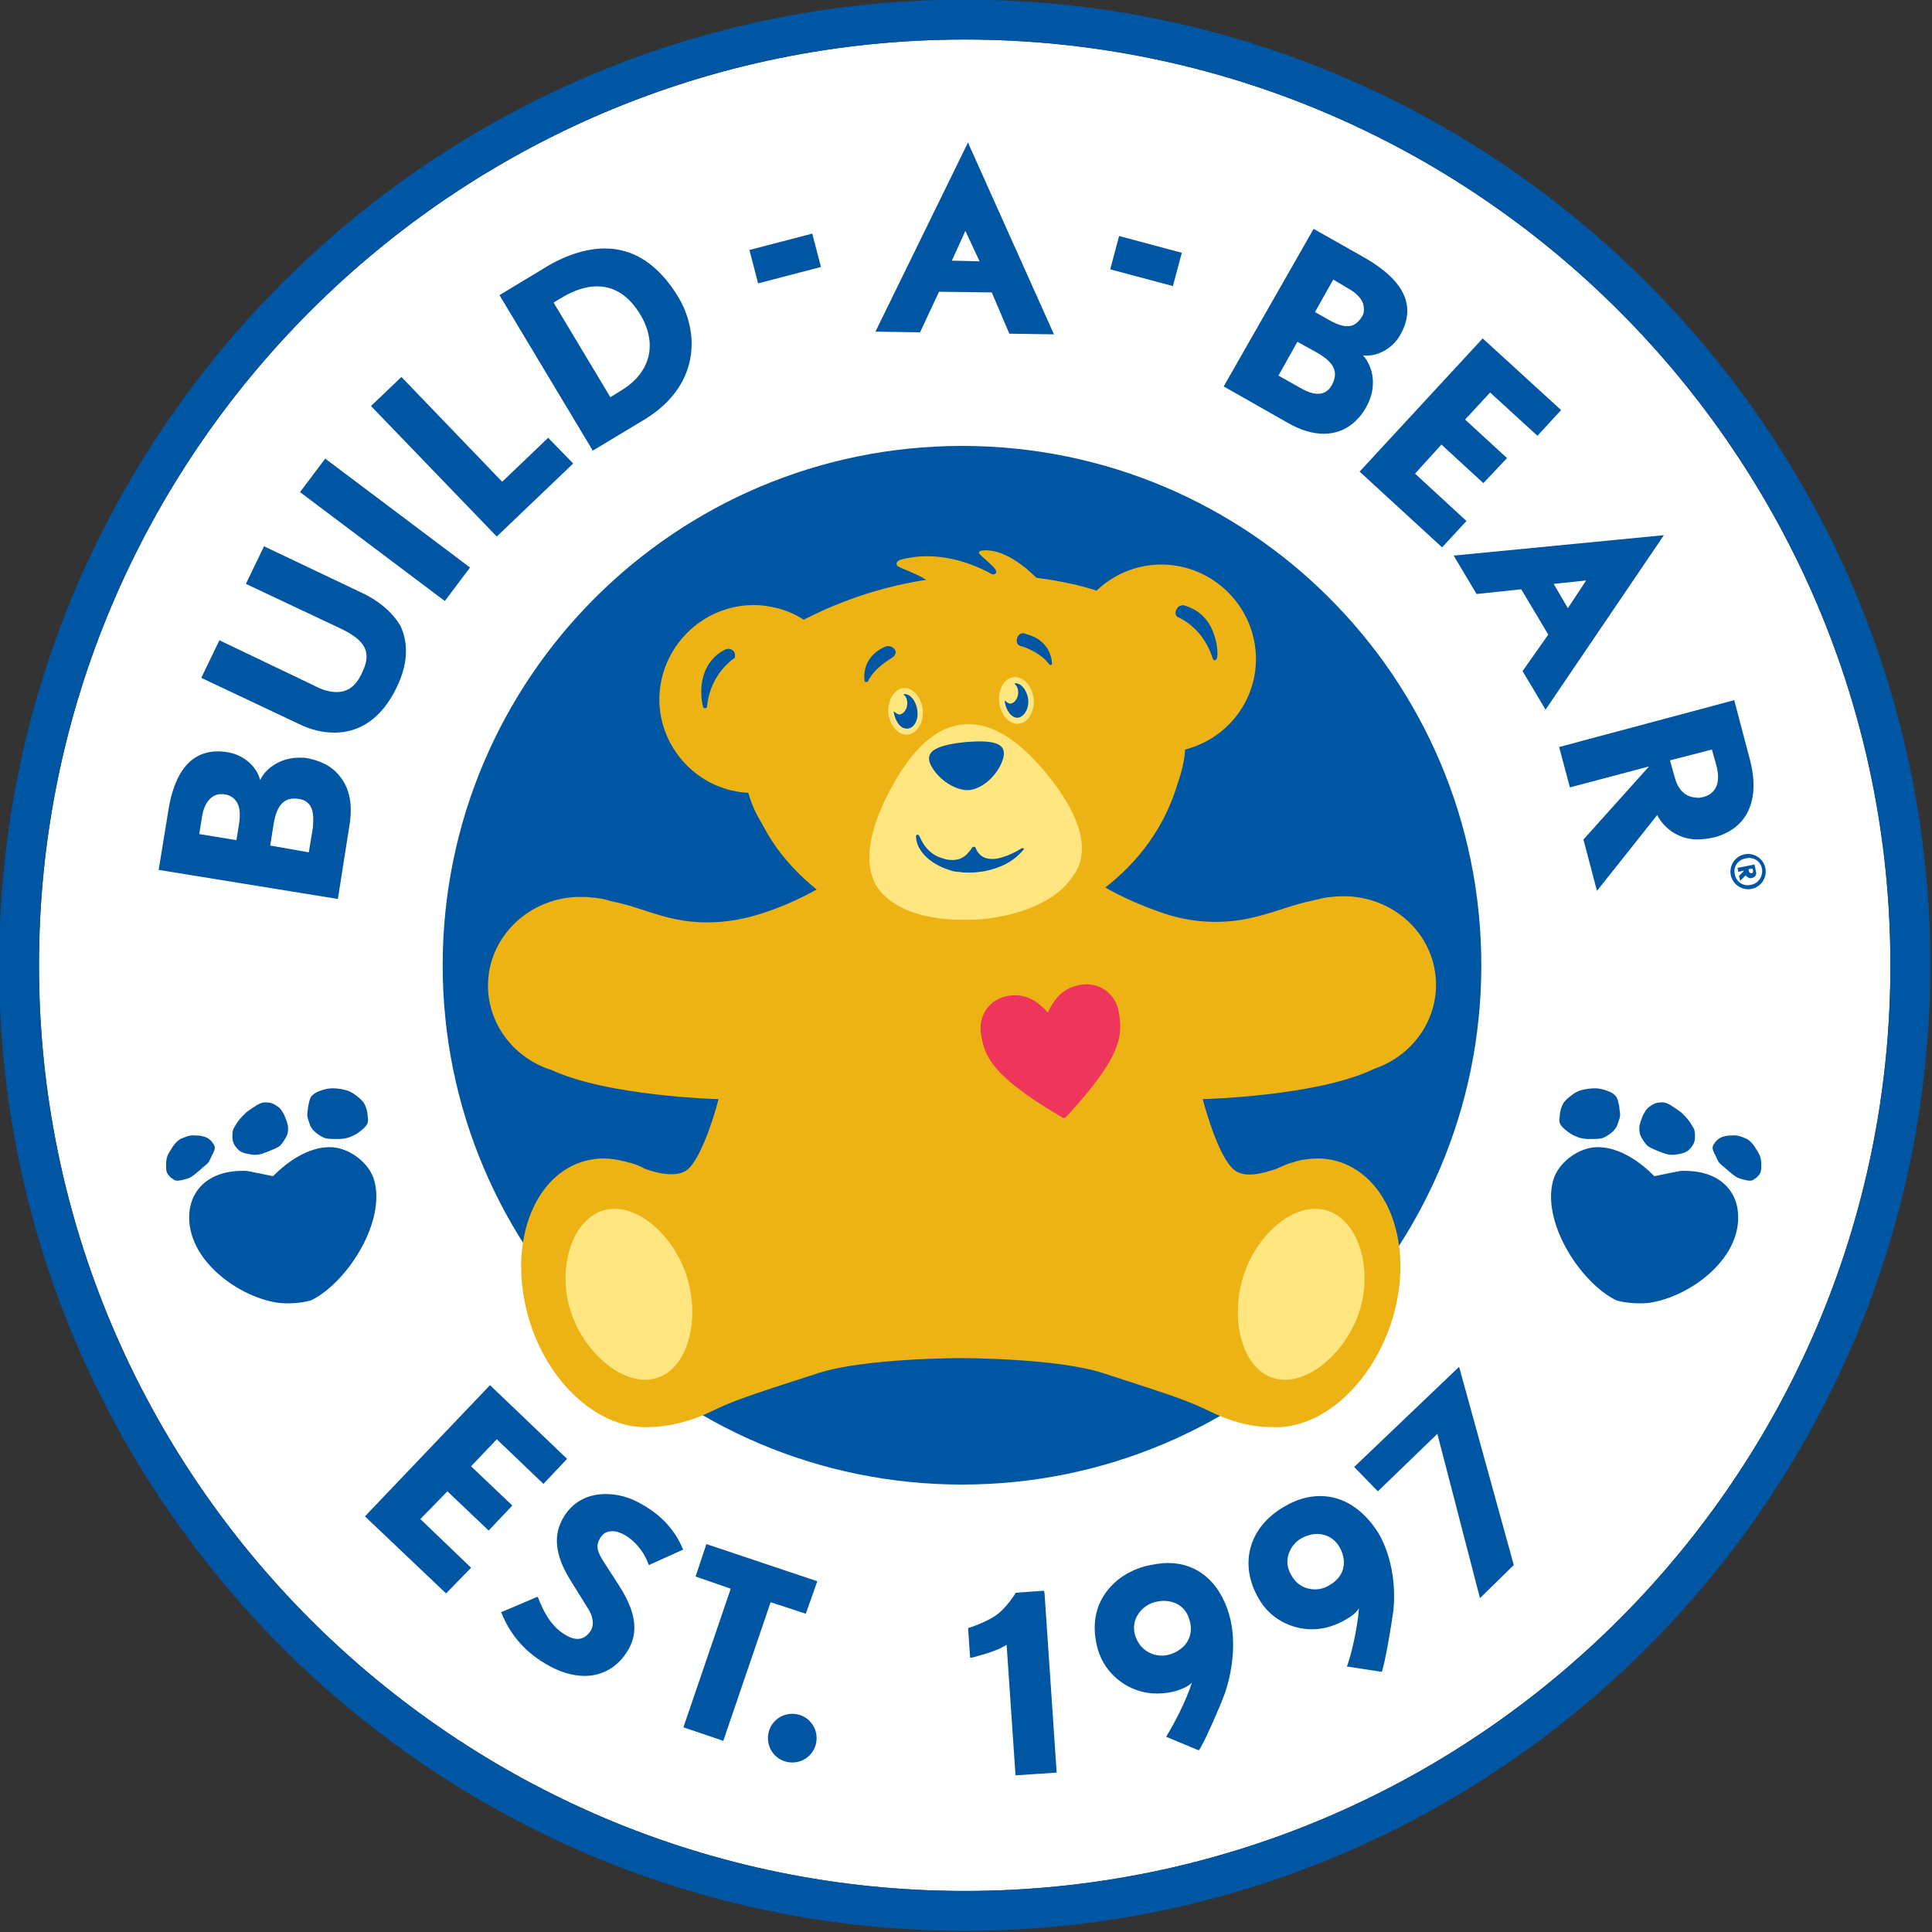 <?xml version="1.0" ?>
<svg xmlns:cc="http://creativecommons.org/ns#" xmlns:dc="http://purl.org/dc/elements/1.1/" xmlns:inkscape="http://www.inkscape.org/namespaces/inkscape" xmlns:rdf="http://www.w3.org/1999/02/22-rdf-syntax-ns#" xmlns:sodipodi="http://sodipodi.sourceforge.net/DTD/sodipodi-0.dtd" xmlns:svg="http://www.w3.org/2000/svg" xmlns="http://www.w3.org/2000/svg" baseProfile="tiny-ps" viewBox="0 0 200 200" xml:space="preserve">
	<rect x="0" y="0" width="200" height="200" fill="#333333" stroke="none"/>
	<g id="bab-logo" transform="matrix(0.7,0,0,0.7,-235.714,-96.288)">
		<path d="M479.4,417.2C403.9,417.2 342.5,355.8 342.5,280.3C342.5,204.8 403.9,143.4 479.4,143.4C554.9,143.4 616.3,204.8 616.3,280.3C616.3,355.8 554.9,417.2 479.4,417.2Z" fill="white"/>
		<path d="M479.4,137.5C400.7,137.5 336.6,201.6 336.6,280.3C336.6,359 400.7,423.1 479.4,423.1C558.1,423.1 622.2,359 622.2,280.3C622.2,201.6 558.1,137.5 479.4,137.5ZM479.4,417.2C403.9,417.2 342.5,355.8 342.5,280.3C342.5,204.8 403.9,143.4 479.4,143.4C554.9,143.4 616.3,204.8 616.3,280.3C616.3,355.8 554.9,417.2 479.4,417.2Z" fill="rgb(0,86,162)"/>
		<path d="M555.8,280.3C555.8,322.7 521.4,357.1 479,357.1C436.6,357.1 402.2,322.7 402.2,280.3C402.2,237.9 436.6,203.5 479,203.5C521.5,203.5 555.8,237.9 555.8,280.3" fill="rgb(0,86,162)"/>
		<path d="M491.1,372.8L486.9,373.1L486.9,373.2C486.9,373.2 485.5,375.4 484.2,376.3C482.8,377.4 480,378.3 480,378.3L479.9,378.3L480.2,382.7L480.4,382.7C480.5,382.7 483.2,382 484.7,381.3C485,381.1 485.3,381 485.6,380.8L486.9,399.9L486.9,400.1L493,399.7L491.2,373.1L491.1,372.8Z" fill="rgb(0,86,162)"/>
		<path d="M509.5,368.7C508.4,368.7 507.2,368.9 506,369.2C503.2,370 501.1,371.6 499.8,373.8C498.5,376 498.3,378.7 499.1,381.5C500.2,385.3 503.8,388 507.8,388C508.7,388 509.7,387.9 510.7,387.6C511.4,387.4 512.4,387 513,386.4C512.1,389.2 510.3,392.6 509.3,394.2L509.2,394.4L514,396.4L514.1,396.3C514.7,395.5 517.1,390.1 517.9,387.9C519.2,384 519.5,379.7 518.5,376.3C517.1,371.5 513.8,368.7 509.5,368.7ZM512.4,380.2C511.9,381.1 511,381.8 509.8,382.2C509.4,382.3 509.1,382.4 508.6,382.4C507.1,382.4 505.3,381.6 504.6,379.4C504.2,378 504.6,376.9 505.1,376.2C505.6,375.4 506.5,374.8 507.4,374.5C507.9,374.4 508.3,374.3 508.8,374.3C510.7,374.3 512.1,375.3 512.6,377C513,378.1 512.9,379.3 512.4,380.2Z" fill="rgb(0,86,162)"/>
		<path d="M532,358.8C530.2,358.8 528.4,359.3 526.6,360.4C521.4,363.4 519.9,368.9 522.9,374C524.5,376.8 527.5,378.5 530.8,378.5C532.5,378.5 534.1,378 535.7,377.1C536.4,376.7 537.2,376.2 537.7,375.4C537.5,378.3 536.6,382.1 536,383.8L535.9,384L541.1,384.8L541.1,384.7C541.5,383.8 542.5,378 542.8,375.7C543.2,371.6 542.4,367.4 540.6,364.3C538.4,360.8 535.4,358.8 532,358.8ZM529.1,365.1C529.8,364.7 530.7,364.4 531.5,364.4C532.9,364.4 534.1,365.1 534.8,366.3C536.1,368.5 535.5,370.8 533.3,372C532.7,372.4 531.9,372.6 531.2,372.6C530.3,372.6 528.7,372.3 527.7,370.5C526.3,368.2 527.7,365.9 529.1,365.1Z" fill="rgb(0,86,162)"/>
		<path d="M552.6,340L552.5,339.7L537.1,354.4L537,354.5L540.5,358.1L549.3,349.6L555.6,373.9L560.6,369L552.6,340Z" fill="rgb(0,86,162)"/>
		<path d="M409,363.9L412.5,360.2L406.4,354.4L410.2,350.4L417.1,357L420.6,353.3L409.2,342.4L390.8,361.7L390.7,361.8L402.7,373.2L406.4,369.4L398.9,362.2L402.9,358.1L409,363.9Z" fill="rgb(0,86,162)"/>
		<path d="M431.8,360.1C430,359 428.1,358.5 426.3,358.5C423.6,358.5 421.4,359.7 420.1,361.9C418.5,364.5 418.8,367.5 421,371.1L423.8,375.6C424.1,376.1 424.8,377.5 424.1,378.7C423.2,380.1 421.9,380.3 420.3,379.3C418.1,378 417,375.6 416.3,373.8L416.2,373.7L410.8,376L410.9,376.1C412.6,380.3 415.4,382.4 417.4,383.6C419.4,384.8 421.4,385.4 423.2,385.4C425.9,385.4 428.2,384 429.6,381.6C431.7,378.1 429.9,374.6 428.2,371.9L426,368.5C425.2,367.2 424.7,366.3 425.5,365C425.9,364.3 426.5,364 427.3,364C427.9,364 428.5,364.2 429.2,364.6C430.4,365.3 431.9,366.8 432.6,368.8L432.7,369L437.8,366.7L437.7,366.6C436.6,363.9 434.6,361.7 431.8,360.1Z" fill="rgb(0,86,162)"/>
		<path d="M455.9,376.2L457.6,371.4L441.2,365.9L439.6,370.7L444.8,372.5L437.8,393L443.7,395L450.7,374.5L455.9,376.2Z" fill="rgb(0,86,162)"/>
		<path d="M453.9,391C451.9,391 450.3,392.6 450.3,394.6C450.3,396.6 451.9,398.2 453.9,398.2C455.9,398.2 457.5,396.6 457.5,394.6C457.5,392.6 455.9,391 453.9,391Z" fill="rgb(0,86,162)"/>
		<path d="M377.7,330.2C371.5,329.2 363.8,323.3 364.8,316.4C365.2,313.8 366.9,312 369.3,311.2C370.5,310.8 371.7,310.7 373,310.7C373.4,310.7 377.1,311.5 377.1,311.5C379.3,309.3 382.3,307.2 385.5,307.2C388.3,307.2 391.4,309.5 392.1,312.2C393.7,318.2 388.4,326.6 383.4,329.5C383.2,329.6 382.9,329.8 382.6,329.9C381.1,330.3 379.1,330.4 377.7,330.2" fill="rgb(0,86,162)"/>
		<path d="M390.9,304C390.6,304.4 390.2,304.7 389.8,305C389.4,305.3 389,305.5 388.5,305.7C388,305.9 387.4,306 386.7,306C386.1,306 385.5,306 384.9,305.9C384.3,305.7 383.9,305.4 383.5,305.1C383.1,304.8 382.8,304.4 382.6,304C382.5,303.6 382.3,303.2 382.2,302.7C382.1,302.2 382.3,301.7 382.3,301.2C382.4,300.7 382.5,300.2 382.7,299.8C383,299.4 383.4,299.1 384,298.9C384.5,298.7 385.2,298.5 385.9,298.5C386.6,298.5 387.3,298.6 388,298.8C388.7,299 389.2,299.4 389.7,299.8C390.2,300.2 390.6,300.6 390.8,301.2C391,301.7 391.1,302.2 391.1,302.6C391.2,303.1 391.2,303.6 390.9,304" fill="rgb(0,86,162)"/>
		<path d="M376.5,307.8C377,307.6 377.5,307.4 378,307.1C378.4,306.8 378.7,306.3 379,305.8C379.3,305.3 379.4,304.7 379.3,304C379.2,303.5 379,303 378.8,302.5C378.5,302 378.3,301.5 377.8,301.2C377.4,300.9 376.9,300.6 376.3,300.6C375.7,300.5 375.1,300.7 374.4,301.2C373.9,301.5 373.5,301.8 373.1,302.1C372.7,302.5 372.3,302.9 372,303.3C371.7,303.7 371.5,304.1 371.3,304.4C371.1,304.8 371.1,305.3 371.1,305.7C371.1,306.5 371.4,307 372,307.6C372.3,307.9 372.8,308.1 373.4,308.2C373.9,308.3 374.4,308.4 375,308.3C375.5,308.2 376,308 376.5,307.8" fill="rgb(0,86,162)"/>
		<path d="M366.4,310.5C365.9,310.9 365.5,311.3 365,311.6C364.5,311.9 363.9,312 363.5,312.1C363,312.2 362.6,312.2 362.3,311.9C361.9,311.7 361.7,311.4 361.5,311.1C361.3,310.8 361.3,310.4 361.3,309.9C361.3,309.5 361.3,309 361.5,308.5C361.7,308 362,307.6 362.3,307.1C362.6,306.7 362.9,306.3 363.4,306C363.9,305.8 364.3,305.6 364.8,305.5C365.3,305.4 365.8,305.5 366.3,305.5C366.8,305.6 367.2,305.7 367.5,305.9C367.8,306.1 368.1,306.4 368.2,306.6C368.4,306.8 368.5,307.1 368.5,307.3C368.5,307.5 368.4,307.8 368.2,308.2C368,308.5 367.9,308.9 367.6,309.4C367.3,309.8 366.8,310.1 366.4,310.5" fill="rgb(0,86,162)"/>
		<path d="M580.8,330.2C587,329.2 594.7,323.3 593.7,316.4C593.3,313.8 591.6,312 589.2,311.2C588,310.8 586.8,310.7 585.5,310.7C585.1,310.7 581.4,311.5 581.4,311.5C579.2,309.3 576.2,307.2 573,307.2C570.2,307.2 567.1,309.5 566.4,312.2C564.8,318.2 570.1,326.6 575.1,329.5C575.3,329.6 575.6,329.8 575.9,329.9C577.4,330.3 579.4,330.4 580.8,330.2" fill="rgb(0,86,162)"/>
		<path d="M567.6,304C567.9,304.4 568.3,304.7 568.7,305C569.1,305.3 569.5,305.5 570,305.7C570.5,305.9 571.1,306 571.8,306C572.4,306 573,306 573.6,305.9C574.2,305.7 574.6,305.4 575,305.1C575.4,304.8 575.7,304.4 575.9,304C576,303.6 576.2,303.2 576.3,302.7C576.4,302.2 576.2,301.7 576.2,301.2C576.1,300.7 576,300.2 575.8,299.8C575.5,299.4 575.1,299.1 574.5,298.9C574,298.7 573.3,298.5 572.6,298.5C571.9,298.5 571.2,298.6 570.5,298.8C569.8,299 569.3,299.4 568.8,299.8C568.3,300.2 567.9,300.6 567.7,301.2C567.5,301.7 567.4,302.2 567.4,302.6C567.3,303.1 567.3,303.6 567.6,304" fill="rgb(0,86,162)"/>
		<path d="M582,307.8C581.5,307.6 581,307.4 580.5,307.1C580.1,306.8 579.8,306.3 579.5,305.8C579.2,305.3 579.1,304.7 579.2,304C579.3,303.5 579.5,303 579.7,302.5C580,302 580.2,301.5 580.7,301.2C581.1,300.9 581.6,300.6 582.2,300.6C582.8,300.5 583.4,300.7 584.1,301.2C584.6,301.5 585,301.8 585.4,302.1C585.8,302.5 586.2,302.9 586.5,303.3C586.8,303.7 587,304.1 587.2,304.4C587.4,304.8 587.4,305.3 587.4,305.7C587.4,306.5 587.1,307 586.5,307.6C586.2,307.9 585.7,308.1 585.1,308.2C584.6,308.3 584.1,308.4 583.5,308.3C583,308.2 582.5,308 582,307.8" fill="rgb(0,86,162)"/>
		<path d="M592.1,310.5C592.6,310.9 593,311.3 593.5,311.6C594,311.9 594.6,312 595,312.1C595.5,312.2 595.9,312.2 596.2,311.9C596.6,311.7 596.8,311.4 597,311.1C597.2,310.8 597.2,310.4 597.2,309.9C597.2,309.5 597.2,309 597,308.5C596.8,308 596.5,307.6 596.2,307.1C595.9,306.7 595.6,306.3 595.1,306C594.6,305.8 594.2,305.6 593.7,305.5C593.2,305.4 592.7,305.5 592.2,305.5C591.7,305.6 591.3,305.7 591,305.9C590.7,306.1 590.4,306.4 590.3,306.6C590.1,306.8 590,307.1 590,307.3C590,307.5 590.1,307.8 590.3,308.2C590.5,308.5 590.6,308.9 590.9,309.4C591.2,309.8 591.7,310.1 592.1,310.5" fill="rgb(0,86,162)"/>
		<path d="M382.3,249.7C381.9,249.6 381.4,249.6 381,249.6C378.5,249.6 376.2,250.9 375.2,252.9C374.7,250.9 372.8,249.2 370.4,248.8C365.6,248 362.6,251 361.6,257.6L360.2,266.2L386.7,270.5L388.4,259.7C388.9,256.7 388.5,254.3 387.1,252.5C385.7,250.6 383.7,250 382.3,249.7ZM366.6,258.4C366.9,256.3 368,255 369.4,255L369.8,255C370.7,255.1 371.3,255.5 371.7,256.1C372.2,256.8 372.3,257.9 372.1,259.3L371.7,261.8L366.2,260.9L366.6,258.4ZM376.7,262.6L377.2,259.4C377.7,256.5 378.8,255.4 380.9,255.7C381.8,255.8 382.5,256.3 382.8,257.1C383.1,257.8 383.1,258.8 383,260L382.4,263.6L376.7,262.6Z" fill="rgb(0,86,162)"/>
		<path d="M390.2,225.2L375.9,218.4L375.8,218.3L373.1,223.9L387.1,230.5C390.9,232.3 391.7,234.1 390.3,237C389.4,239 388.2,239.9 386.5,239.9C385.5,239.9 384.4,239.6 383.1,238.9L369.3,232.3L369.2,232.2L366.5,237.8L380.9,244.6C382.7,245.5 384.5,245.9 386.2,245.9C390.1,245.9 393.3,243.6 395.4,239.2C397,235.9 397.2,232.9 396,230.2C395,228.4 393,226.5 390.2,225.2Z" fill="rgb(0,86,162)"/>
		<g transform="matrix(0.601,-0.799,0.799,0.601,-15.584,400.737)">
			<rect x="390.7" y="202.6" width="6.2" height="26.8" fill="rgb(0,86,162)"/>
		</g>
		<path d="M411,208.8L396.1,193.3L391.6,197.6L410.1,216.8L410.2,216.9L421.5,206.1L417.8,202.3L411,208.8Z" fill="rgb(0,86,162)"/>
		<path d="M437,181.4C434.1,176.7 430.5,174.3 426.2,174.3C423.4,174.3 420.2,175.3 416.9,177.4L410.6,181.2L424.4,204.2L432.2,199.5C440.1,194.6 440.3,186.9 437,181.4ZM428.6,195.3L427,196.3L418.6,182.3L419.6,181.7C421.5,180.5 423.4,179.9 425,179.9C427.6,179.9 429.8,181.3 431.5,184.2C434,188.5 432.9,192.7 428.6,195.3Z" fill="rgb(0,86,162)"/>
		<g transform="matrix(0.968,-0.252,0.252,0.968,-29.701,119.541)">
			<rect x="447.9" y="173.4" width="9.6" height="5.1" fill="rgb(0,86,162)"/>
		</g>
		<path d="M479.9,158.6L466.2,186.6L472.8,186.7L475.6,180.7L483.4,180.8L486,186.9L492.6,187L480,158.9L479.9,158.6ZM481.6,176.2L477.5,176.1L479.5,171.7L481.6,176.2Z" fill="rgb(0,86,162)"/>
		<g transform="matrix(0.258,-0.966,0.966,0.258,205.462,619.861)">
			<rect x="503.8" y="171.3" width="5.1" height="9.6" fill="rgb(0,86,162)"/>
		</g>
		<path d="M538.3,190.1C540.3,190.4 542.7,189.1 543.8,187.1C546.2,182.9 544.5,179.1 538.6,175.7L531,171.4L517.7,194.7L527.2,200.1C529.1,201.2 530.9,201.7 532.5,201.7C536,201.7 537.9,199.3 538.7,197.9C540.5,194.8 539.8,191.8 538.3,190.1ZM533.7,194.5C532.8,196.1 531.2,196.2 529,194.9L525.8,193.1L528.6,188.1L531.5,189.7C534.1,191.2 534.7,192.6 533.7,194.5ZM531.2,183.7L533.9,178.9L536.1,180.2C537.2,180.8 538,181.6 538.3,182.4C538.5,183.1 538.5,183.8 538.2,184.3C537.6,185.3 536.9,185.8 536,185.8C535.3,185.8 534.4,185.5 533.5,185L531.2,183.7Z" fill="rgb(0,86,162)"/>
		<path d="M546,207.6L549.9,203.3L556.1,209L559.6,205.3L553.4,199.6L557.1,195.6L564.1,202L567.6,198.2L556,187.6L537.8,207.3L550,218.5L553.6,214.6L546,207.6Z" fill="rgb(0,86,162)"/>
		<path d="M551.9,219.7L551.7,219.7L555.1,225.4L561.7,224.7L565.7,231.4L561.9,236.8L565.3,242.5L582.8,216.7L551.9,219.7ZM571.3,223.4L568.6,227.5L566.5,223.9L571.3,223.4Z" fill="rgb(0,86,162)"/>
		<path d="M595.5,249.8L593.2,241.1L567.4,248L567.3,248L568.9,254L580.6,250.9L571,261.6L570.9,261.7L572.9,269.3L581.8,258.1C583,260.3 585.1,261.6 587.6,261.7C588.4,261.7 589.3,261.6 590.2,261.4C595.2,260.1 597.1,255.8 595.5,249.8ZM588.7,255.4C588.3,255.5 587.9,255.6 587.5,255.5C586,255.4 584.9,254.4 584.4,252.5L583.7,250L589.9,248.4L590.6,250.9C591.2,253.3 590.5,254.9 588.7,255.4Z" fill="rgb(0,86,162)"/>
		<path d="M540,295.6C545.3,293.8 549.1,288.9 549.1,283.2C549.1,276.1 543.3,270.4 536,270.1L535.3,270.1C534.8,270.1 534.3,270.1 533.7,270.2L533.5,270.2C532.6,270.3 531.8,270.5 531,270.7C527.6,271.4 525.9,272.3 522.2,273.2C516.9,274.5 512,273.8 508.2,272.4C505.6,271.5 502.6,270.2 500.2,268.8C505.2,264.9 509,259.8 510.9,253.4C511.5,251.7 511.9,250 512,248.4C518.6,246.7 523.1,240.5 522.4,233.6C521.6,226 514.8,220.4 507.2,221.1C504,221.4 501.1,222.8 498.9,224.9C497.1,224.3 494,223.5 490,223C488.4,221.4 485,218.5 481.8,219C481.8,219 481.2,219.1 481.7,219.6C481.7,219.6 481.8,219.6 481.8,219.7C482.1,220 482.4,220.2 482.7,220.5C483.2,221 483.6,221.3 483.8,221.6C484,221.8 484,221.9 484,221.9C484.1,222.1 484.1,222.2 484,222.3C483.9,222.4 483.8,222.5 483.7,222.5L483.5,222.5C479.9,220.5 475.9,219.5 472.2,219.9C471.5,220 470.7,220.1 470,220.3C469.4,220.5 469.2,220.8 469.4,221.2C469.6,221.5 472.4,222.4 473.7,223.3C465.1,224.6 458.5,227.7 455.6,229.2C453.1,227.6 450,226.8 446.8,227.1C439.2,227.9 433.6,234.7 434.3,242.3C435,249.2 440.7,254.5 447.4,254.8C447.8,256.3 448.5,257.9 449.5,259.5C451.5,263.4 454.3,266.5 457.5,269.1C455.2,270.4 452.3,271.7 449.8,272.5C446,273.8 441.1,274.6 435.8,273.3C432.2,272.4 430.5,271.5 427,270.8C426.2,270.5 425.4,270.4 424.5,270.3L424.3,270.3C423.8,270.2 423.3,270.2 422.7,270.2L422,270.2C414.7,270.5 408.9,276.3 408.9,283.3C408.9,289 412.7,293.9 418,295.7L418.1,295.7C426.5,299.7 443,300.1 443,300.1C443,300.1 440.8,308.7 438.3,310.6C436.8,311.7 434,311.1 432.1,310.4C431.4,310 430.6,309.7 429.9,309.5L429.8,309.5C428.8,309.2 427.8,309 426.8,308.9L426.6,308.9C425.3,308.8 424,309 422.7,309.4C415,312 411.7,322.7 415.2,333.4C418.3,342.8 425.8,349 432.8,348.6C436.2,348.5 439.2,347.6 441.9,346.3C445,344.8 446.6,344.2 457.8,340.6C464.7,338.4 478.7,338.4 478.8,338.4C479,338.4 493,338.4 499.8,340.6C511,344.2 512.6,344.8 515.7,346.3C518.4,347.6 521.4,348.6 524.8,348.6C531.8,349 539.2,342.8 542.4,333.4C546,322.7 542.6,312 534.9,309.4C533.6,309 532.3,308.8 531,308.9L530.8,308.9C529.8,309 528.8,309.1 527.8,309.5L527.7,309.5C527,309.7 526.2,310.1 525.5,310.4C523.5,311.1 520.8,311.8 519.3,310.6C516.8,308.7 514.6,300.1 514.6,300.1C514.6,300.1 531.6,299.7 540,295.6C540,295.7 540,295.7 540,295.6Z" fill="rgb(237,178,20)"/>
		<path d="M438.2,326C440.3,332.2 438.7,339.7 434,341.3C429.3,342.9 423.3,337.9 421.2,331.7C419.1,325.5 421.1,318.2 425.8,316.6C430.4,315.1 436.1,319.8 438.2,326" fill="rgb(255,230,128)"/>
		<path d="M520.7,326C518.6,332.2 520.2,339.7 524.9,341.3C529.6,342.9 535.6,337.9 537.7,331.7C539.8,325.5 537.8,318.2 533.1,316.6C528.4,315.1 522.8,319.8 520.7,326" fill="rgb(255,230,128)"/>
		<path d="M492.1,252.7C489.1,248.9 484.4,244.1 479.1,244.7C473.8,245.2 470.2,250.8 468,255.1C465.9,259.2 463.5,265.9 467.3,269.8C470.9,273.4 477,273.8 481.9,273.5C486.8,273 492.7,271.3 495.5,267C498.7,262.5 495,256.4 492.1,252.7" fill="rgb(255,230,128)"/>
		<path d="M491.7,287.3C489.9,285.3 488.2,284.5 486,284.8C483.1,285.2 481.4,287.7 481.8,290.4C482.3,293.8 483.4,296.6 493.3,302.5C493.7,302.7 493.9,302.9 494.1,302.9C494.3,302.9 494.4,302.7 494.8,302.3C502.5,293.8 502.8,290.9 502.2,287.3C501.8,284.6 499.4,282.7 496.5,283.2C494.2,283.6 492.8,284.9 491.7,287.3" fill="rgb(238,54,93)"/>
		<path d="M479.5,247.3C474.7,247.8 472.8,248.9 475.1,251.8C476.5,253.5 478.5,254.5 480.1,254.4C481.7,254.2 483.5,252.9 484.6,250.9C486.3,247.6 484.3,246.9 479.5,247.3" fill="rgb(0,86,162)"/>
		<path d="M488.1,263L487.8,263C487.4,263.3 485.8,264.2 484.3,264.5C482.7,264.8 481.5,264.3 481,262.9C480.9,262.8 480.8,262.7 480.7,262.8C480.7,262.8 480.6,262.8 480.5,262.9C479.8,264 479,264.6 478.1,264.7C477.4,264.8 476.7,264.7 476.2,264.5C474.6,264.1 473.4,262.9 472.7,261.2C472.6,261 472.5,261 472.4,261C472.3,261 472.2,261.1 472.2,261.2L472.2,261.3C472.3,263.7 474.8,265.5 477.1,266.2C477.6,266.4 478.1,266.5 478.6,266.5C479.1,266.6 479.6,266.6 480.2,266.6C480.9,266.6 481.6,266.5 482.3,266.4C484.8,265.9 486.7,264.9 488.1,263.2L488.1,263.1C488.2,263.1 488.2,263 488.1,263" fill="rgb(0,86,162)"/>
		<path d="M445.4,234.2C445.3,233.8 444.9,233.5 444.4,233.5C444.3,233.5 444.1,233.6 444,233.6C442,234.6 440.8,236.4 440.5,238.8C440.3,240.6 440.7,242.1 440.7,242.1C440.8,242.3 440.9,242.3 441,242.3C441.1,242.3 441.3,242.2 441.3,242C441.6,239 443.1,236.5 445.3,234.9C445.4,234.9 445.5,234.6 445.4,234.2" fill="rgb(0,86,162)"/>
		<path d="M516.3,231.5C515.6,229.2 514,227.7 511.9,227.1C511.8,227.1 511.6,227 511.5,227.1C511,227.1 510.7,227.6 510.6,228C510.5,228.4 510.7,228.7 510.9,228.8C513.3,229.9 515.2,232.1 516.1,235C516.1,235.1 516.3,235.2 516.4,235.2C516.5,235.2 516.6,235.1 516.7,234.9C516.8,234.7 516.9,233.2 516.3,231.5" fill="rgb(0,86,162)"/>
		<path d="M468,233.1C467.9,233.1 467.7,233.2 467.6,233.2C463.9,234.9 464.6,238.2 464.6,238.3C464.6,238.3 464.6,238.4 464.7,238.4L464.9,238.4C465,238.4 465,238.4 465.1,238.3C466.1,236.2 468.6,234.9 468.7,234.8C469,234.6 469.2,234.3 469.2,233.9C469,233.4 468.6,233.1 468,233.1" fill="rgb(0,86,162)"/>
		<path d="M488,231.2C488.1,231.2 488.3,231.2 488.4,231.3C492.4,232.3 492.3,235.7 492.3,235.7L492.3,235.8C492.3,235.8 492.2,235.9 492.1,235.9C492,235.9 492,235.9 491.9,235.8C490.5,233.9 487.8,233.1 487.7,233.1C487.3,233 487.1,232.7 487.1,232.3C487.1,231.7 487.5,231.2 488,231.2" fill="rgb(0,86,162)"/>
		<path d="M486.9,237.7C488.2,237.7 489.4,239.1 489.6,240.9C489.8,242.8 488.7,244.6 487.2,244.6C485.9,244.6 484.7,243.2 484.5,241.4C484.3,239.2 485.5,237.6 486.9,237.7Z" fill="rgb(255,230,128)"/>
		<path d="M470.5,239.3C471.8,239.3 473,240.7 473.2,242.5C473.4,244.4 472.3,246.2 470.8,246.2C469.5,246.2 468.3,244.8 468.1,243C468,240.8 469.2,239.3 470.5,239.3Z" fill="rgb(255,230,128)"/>
		<path d="M470.8,245.3C469.7,245.3 469,243.8 468.9,242.8L469,242.8C469.2,243 469.4,243.1 469.6,243.2C470.2,243.3 470.8,242.6 470.9,241.8C471,240.8 470.5,240.4 470.4,240.3L470.4,240.2C471.4,240.1 472.3,241.4 472.4,242.7C472.6,244.4 471.6,245.4 470.8,245.3Z" fill="rgb(0,86,162)"/>
		<path d="M487.2,243.7C486.1,243.7 485.4,242.2 485.3,241.2L485.4,241.2C485.6,241.4 485.8,241.5 486,241.6C486.6,241.7 487.2,241 487.3,240.2C487.4,239.2 486.9,238.8 486.8,238.7L486.8,238.6C487.8,238.5 488.7,239.8 488.8,241.1C488.9,242.7 487.9,243.7 487.2,243.7Z" fill="rgb(0,86,162)"/>
		<path d="M597.8,265.9C598.1,267.3 597.2,268.7 595.8,269C594.4,269.3 593,268.4 592.7,267C592.4,265.6 593.3,264.2 594.7,263.9C596.1,263.6 597.5,264.5 597.8,265.9ZM593.3,266.9C593.5,268 594.6,268.7 595.7,268.4C596.8,268.2 597.5,267.1 597.3,266C597.1,264.9 596,264.2 594.9,264.5C593.7,264.7 593,265.8 593.3,266.9ZM594.9,267C595.1,267.3 595.5,267.5 595.8,267.4C596.2,267.3 596.6,267 596.4,266.4L596.2,265.4L593.7,265.9L593.8,266.5L594.6,266.3L594.6,266.4L593.9,267.1L594.1,267.8L594.9,267ZM596,266.4C596,266.5 595.9,266.7 595.8,266.7C595.7,266.7 595.5,266.7 595.4,266.5L595.3,266.1L595.9,266L596,266.4Z" fill="rgb(0,86,162)"/>
	</g>
</svg>